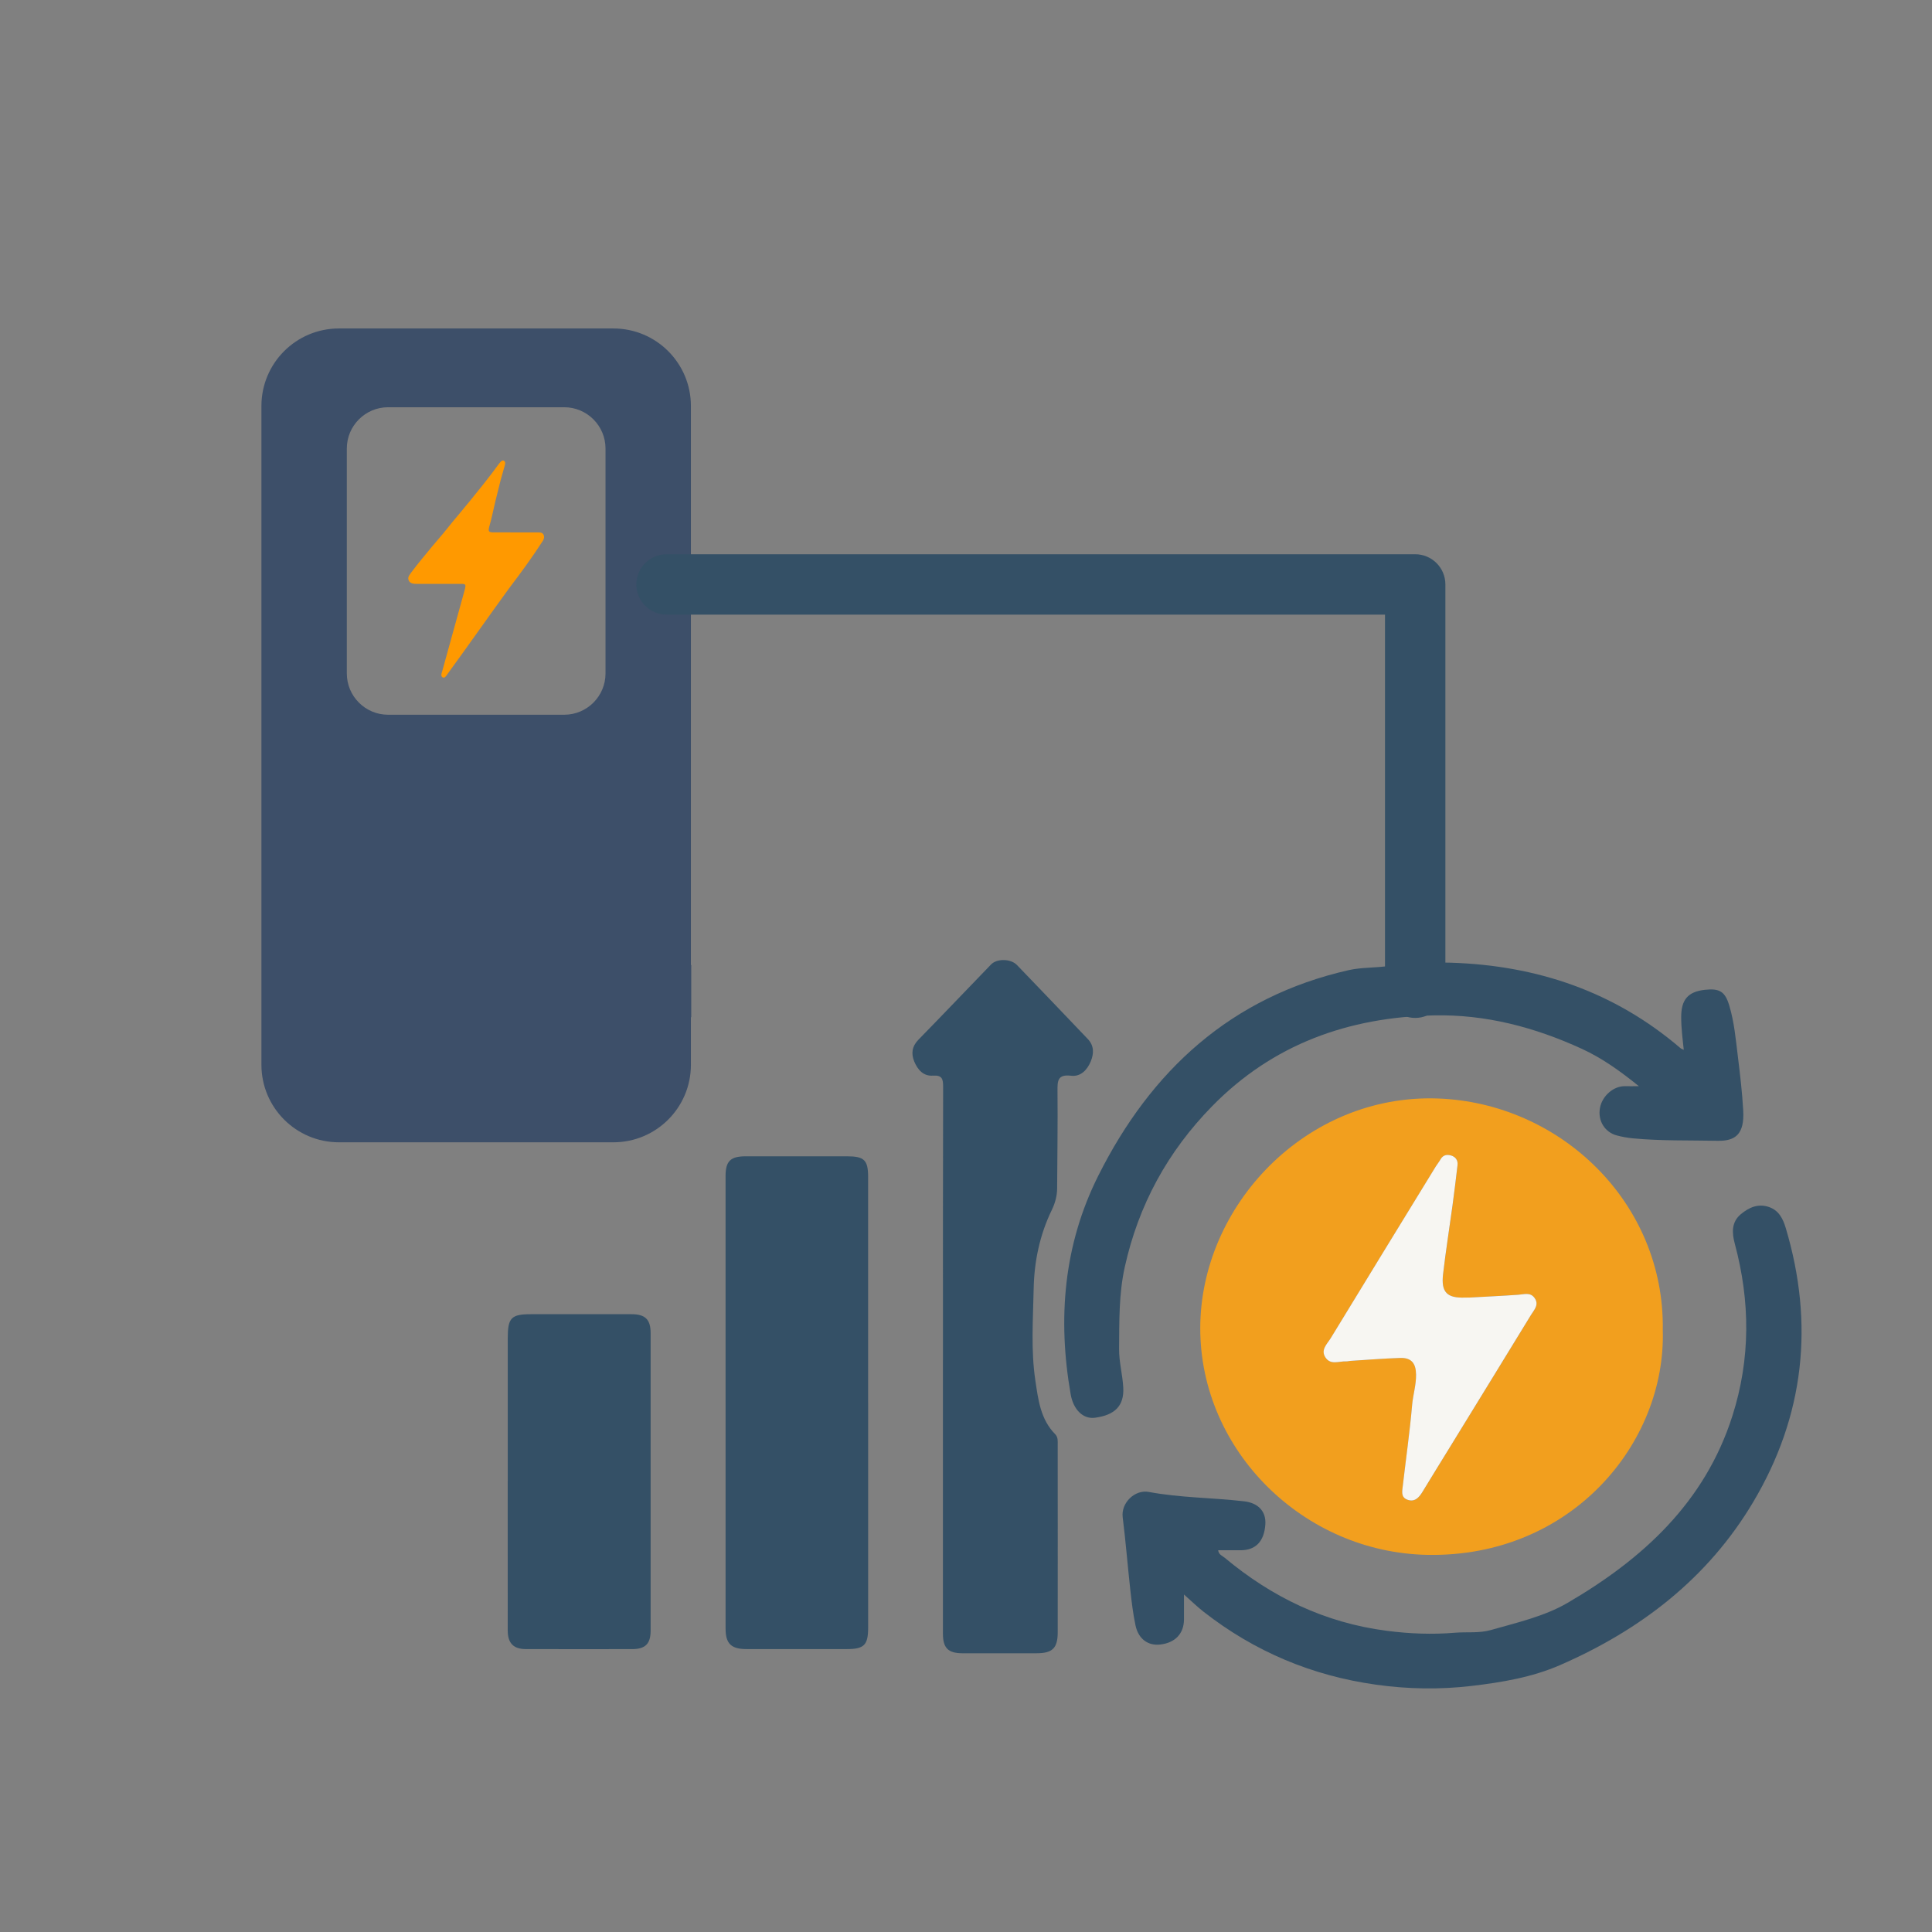 <?xml version="1.0" encoding="UTF-8"?>
<svg id="Ebene_1" xmlns="http://www.w3.org/2000/svg" viewBox="0 0 800 800">
  <rect x="0" y="0" width="800" height="800" fill="#808080" stroke="none"/>
  <defs>
    <style>
      .cls-1 {
        fill: #f29f1e;
      }

      .cls-2 {
        fill: #3d4f69;
      }

      .cls-3 {
        fill: #f7f6f2;
      }

      .cls-4 {
        fill: #f90;
      }

      .cls-5 {
        fill: #345066;
      }
    </style>
  </defs>
  <path class="cls-4" d="M224.36,220.69c-.33-.16-.69-.2-1.06-.22-.41-.02-.83-.01-1.24-.01-5.99-.01-11.98,0-17.97-.02-.35-.01-.7-.04-1.02-.13-.94-.23-.73-1.17-.53-2.02,1.21-4.3,1.32-5.42,2.57-10.66.68-2.76,1.55-6.26,2.23-8.97.56-1.96,1.09-3.94,1.67-5.9.12-.44.26-.9.13-1.35-.13-.47-.58-.8-1.01-.72-.34.05-.64.34-.9.61-.55.6-1.03,1.29-1.53,1.97-5.95,8.21-18.17,22.66-18.17,22.66l-3.79,4.69s-8.27,9.56-13.47,16.44c-.28.38-.53.76-.78,1.14-.37.55-.58,1.21-.34,1.9h0c.37,1.2,1.48,1.57,2.48,1.64.51.04,1.01.02,1.52.02,5.99,0,11.99-.01,17.99,0,.23,0,.48.02.7.05.8.1.99.44.84,1.33-.1.57-.26,1.13-.41,1.69-2.93,10.71-6.09,21.9-8.99,32.5-.14.53-.31,1.03-.45,1.56-.09.37-.14.8.03,1.13.18.37.56.61.93.57.28-.03.53-.22.75-.46.29-.33.54-.71.79-1.07,8.43-11.54,16.9-23.69,25.42-35.38,4.87-6.43,9.67-12.94,14.07-19.8.34-.6.57-1.26.43-1.94-.11-.55-.45-1.04-.9-1.25Z"/>
  <path class="cls-2" d="M286.23,400.56c0-.31.01-.63.02-.94-.05,0-.11,0-.16,0v-231.52c0-17.73-14.37-32.09-32.09-32.09h-113.66c-17.73,0-32.09,14.37-32.09,32.09v272.81c0,17.73,14.37,32.09,32.09,32.09h113.66c17.73,0,32.09-14.37,32.09-32.09v-19.7s.09,0,.14,0v-20.65ZM250.73,278.85c0,9.45-7.66,17.11-17.11,17.11h-72.9c-9.45,0-17.11-7.66-17.11-17.11v-93.11c0-9.45,7.66-17.11,17.11-17.11h72.9c9.45,0,17.11,7.66,17.11,17.11v93.11Z"/>
  <g>
    <path class="cls-1" d="M688.52,550.69c1.41,46.82-37.77,94.15-97.27,93.15-51.48-.87-94.24-43.12-94.25-93.79,0-50.84,43.86-97.1,98.31-95.19,50.82,1.78,94.03,43.19,93.21,95.83ZM608.32,537.3c.14,0-.73-.03-1.59,0-7.5.3-10.03-2.15-9.17-9.67,1.1-9.52,2.62-19,3.91-28.5.75-5.56,1.44-11.12,2.08-16.69.23-1.97-.81-3.41-2.64-3.97-1.76-.53-3.4-.23-4.42,1.63-.55,1.01-1.32,1.89-1.92,2.87-14.52,23.69-29.07,47.37-43.51,71.11-1.48,2.43-4.39,4.88-2.11,8.15,2.16,3.09,5.56,1.36,8.45,1.49.57.02,1.14-.17,1.72-.2,6.9-.43,13.8-1.02,20.71-1.22,4.63-.14,6.49,2.2,6.55,6.9.06,4.3-1.27,8.4-1.63,12.57-.96,11.15-2.56,22.21-3.84,33.31-.28,2.38-.93,4.86,1.86,5.91,2.99,1.12,4.81-.83,6.26-3.24,4.03-6.65,8.13-13.25,12.2-19.88,10.92-17.79,21.86-35.56,32.74-53.38,1.29-2.11,3.48-4.23,1.49-7.02-1.78-2.49-4.31-1.51-6.73-1.34-6.46.46-12.92.76-20.39,1.17Z"/>
    <path class="cls-5" d="M390.46,563.1c0-37.65-.04-75.3.07-112.95,0-3.27-.31-5.02-4.23-4.75-3.97.28-6.32-2.47-7.72-5.83-1.37-3.3-.96-6.31,1.75-9.08,10.09-10.31,20.02-20.77,30.05-31.13,2.41-2.49,8.12-2.45,10.72.23,9.83,10.16,19.55,20.42,29.32,30.63,2.67,2.79,2.56,6.04,1.25,9.25-1.45,3.56-4.2,6.45-8.15,5.97-5.62-.68-5.67,2.15-5.63,6.34.13,13.41-.08,26.83-.15,40.24-.02,3.21-.83,6.16-2.25,9.08-4.97,10.26-7.25,21.29-7.47,32.54-.25,12.66-1.19,25.41.7,38.01,1.18,7.9,2.12,16.06,8.21,22.22,1.26,1.28,1.04,2.93,1.04,4.5.02,25.82.04,51.64.01,77.47,0,6.63-2.16,8.73-8.77,8.74-10.24.02-20.48.03-30.73,0-5.87-.02-8.03-2.17-8.03-8.08-.02-37.8,0-75.59,0-113.39h.01Z"/>
    <path class="cls-5" d="M359.48,580.86c0,31.02,0,62.04,0,93.06,0,7.27-1.66,8.93-8.81,8.93-13.85,0-27.7.02-41.55,0-6.34,0-8.67-2.25-8.67-8.45-.02-62.47-.02-124.94-.01-187.42,0-6.22,2.07-8.18,8.35-8.18,13.99,0,27.99,0,41.98,0,7.08,0,8.7,1.55,8.7,8.56.01,31.16,0,62.33,0,93.49Z"/>
    <path class="cls-5" d="M490.26,660.24c0,3.75.01,7.04,0,10.33-.03,5.89-3.66,9.71-9.88,10.4-4.98.56-8.98-2.29-10.18-7.87-1.04-4.87-1.62-9.86-2.17-14.82-1.11-10-1.89-20.04-3.15-30.02-.75-5.93,5.02-11.56,10.8-10.48,13.07,2.44,26.35,2.35,39.48,3.88,6,.7,9.16,4.32,8.79,9.6-.49,6.99-3.98,10.65-10.22,10.67-3.03.01-6.06,0-9.31,0,.19,1.81,1.72,2.28,2.7,3.1,19.53,16.31,41.52,26.94,67.05,30.24,9.47,1.23,18.85,1.6,28.24.81,4.97-.42,10.02.28,14.94-1.12,10.82-3.09,22.15-5.65,31.72-11.23,31.13-18.16,56.85-41.59,68.27-77.4,7.56-23.7,7.41-47.46,1-71.34-1.19-4.44-1.47-8.96,2.57-12.28,3.32-2.72,7.05-4.45,11.56-2.92,4.2,1.43,5.87,5.02,6.97,8.7,11.87,39.73,7.73,77.77-13.45,113.43-18.78,31.61-46.61,53-79.98,67.55-11.68,5.09-24.15,7.16-36.69,8.64-13.18,1.55-26.34,1.33-39.55-.52-26.53-3.72-50.31-13.71-71.38-30.19-2.7-2.11-5.17-4.53-8.13-7.15Z"/>
    <path class="cls-5" d="M697.21,434.72c-.51-4.82-1.08-9.21-1.06-13.69.03-7.05,2.75-10.4,9.81-11.17,6.14-.67,8.39.73,10.14,6.66,2.03,6.85,2.66,13.96,3.52,21,.91,7.43,1.8,14.88,2.21,22.35.53,9.64-3.1,12.65-10.58,12.51-11.68-.23-23.36.08-35.01-1.01-2.26-.21-4.53-.62-6.73-1.2-5.06-1.35-7.94-6.13-7.01-11.34.91-5.07,5.65-9.18,10.42-9.06,1.54.04,3.09,0,5.7,0-7.86-6.37-15.3-11.66-23.61-15.47-19.45-8.93-39.85-14.33-61.35-13.85-35.3.79-66.52,11.85-91.76,37.62-18.42,18.82-30.47,40.89-36.16,66.6-2.48,11.21-2.25,22.49-2.35,33.82-.05,5.48,1.45,10.71,1.73,16.1.39,7.42-3.35,11.37-11.75,12.47-4.85.64-8.91-3.31-10.03-9.71-5.47-31.33-2.91-61.87,11.41-90.46,21.82-43.6,54.94-74.1,103.69-85.17,5.55-1.26,11.5-.87,16.98-1.82,8.46-1.47,16.82-1.53,25.21-1.27,35.72,1.09,67.9,11.95,95.32,35.47.2.17.48.24,1.26.61Z"/>
    <path class="cls-5" d="M210.25,613.34c0-19.76,0-39.52,0-59.28,0-8.43,1.46-9.89,9.7-9.88,13.85,0,27.69-.02,41.54,0,5.65,0,7.91,2.16,7.92,7.75.03,41.11.03,82.21,0,123.32,0,5.4-2.19,7.6-7.6,7.61-14.71.04-29.42.02-44.13-.01-5.03-.01-7.43-2.44-7.44-7.63-.03-20.62-.01-41.25-.01-61.87h.02Z"/>
    <path class="cls-3" d="M608.32,537.3c7.47-.42,13.94-.71,20.39-1.17,2.42-.17,4.96-1.15,6.73,1.34,1.99,2.8-.2,4.91-1.49,7.02-10.88,17.81-21.82,35.59-32.74,53.38-4.07,6.62-8.16,13.23-12.2,19.88-1.46,2.41-3.28,4.36-6.26,3.24-2.79-1.05-2.13-3.52-1.86-5.91,1.28-11.1,2.88-22.16,3.84-33.31.36-4.16,1.69-8.27,1.63-12.57-.06-4.69-1.92-7.04-6.55-6.9-6.91.21-13.8.79-20.71,1.22-.57.04-1.15.23-1.72.2-2.89-.13-6.29,1.6-8.45-1.49-2.28-3.27.63-5.72,2.11-8.15,14.45-23.74,28.99-47.42,43.51-71.11.6-.98,1.37-1.87,1.92-2.87,1.02-1.86,2.67-2.16,4.42-1.63,1.84.56,2.87,2,2.64,3.97-.64,5.57-1.33,11.14-2.08,16.69-1.29,9.5-2.81,18.98-3.91,28.5-.86,7.51,1.67,9.96,9.17,9.67.86-.03,1.73,0,1.59,0Z"/>
  </g>
  <path class="cls-5" d="M586,421.5c-6.9,0-12.5-5.6-12.5-12.5v-154.5h-297.5c-6.9,0-12.5-5.6-12.5-12.5s5.6-12.5,12.5-12.5h310c6.9,0,12.5,5.6,12.5,12.5v167c0,6.9-5.6,12.5-12.5,12.5Z"/>
</svg>